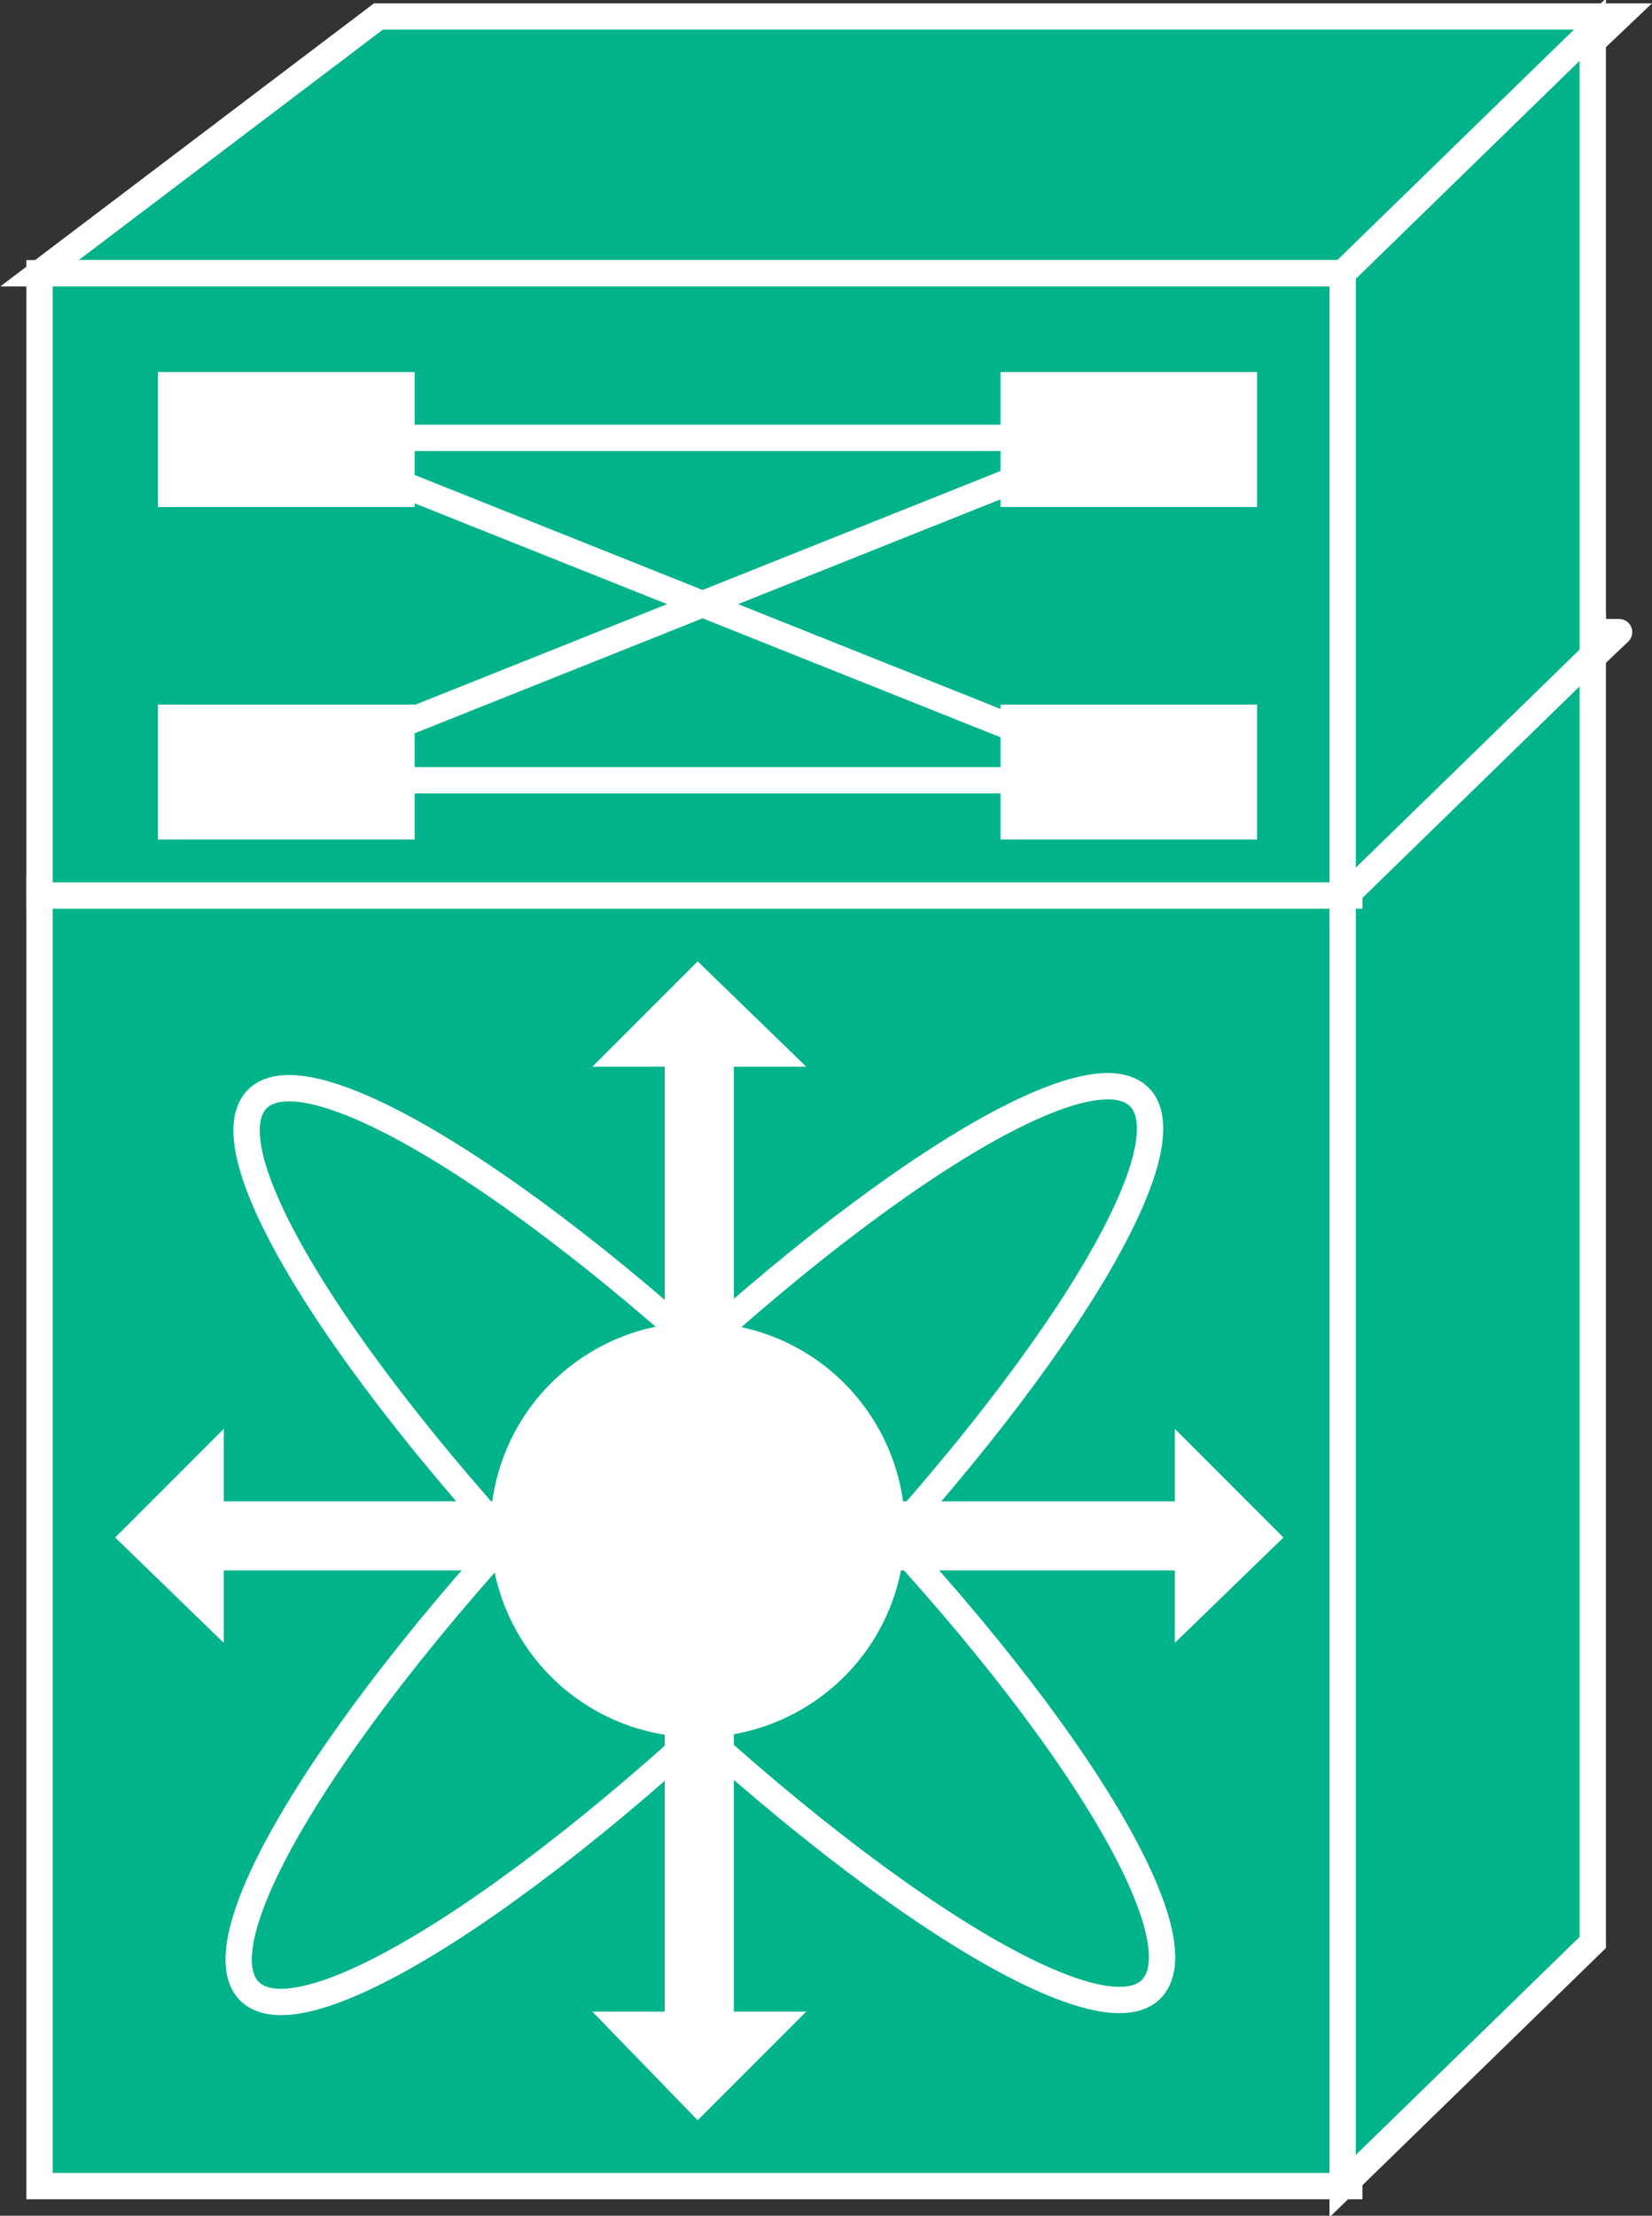 <?xml version="1.0" encoding="utf-8"?>
<!-- Generator: Adobe Illustrator 20.1.0, SVG Export Plug-In . SVG Version: 6.00 Build 0)  -->
<svg version="1.1" id="Layer_1" xmlns="http://www.w3.org/2000/svg" xmlns:xlink="http://www.w3.org/1999/xlink" x="0px" y="0px"
	 viewBox="0 0 50.2 67.3" style="enable-background:new 0 0 50.2 67.3;" xml:space="preserve">
<rect x="0" y="0" width="50.2" height="67.3" fill="#333333" stroke="none"/>
<style type="text/css">
	.st0{stroke:#FFFFFF;stroke-width:0.8;stroke-linecap:round;stroke-linejoin:round;}
	.st1{fill:#00B38A;stroke:#FFFFFF;stroke-width:0.8;}
	.st2{fill:#FFFFFF;}
	.st3{fill:none;stroke:#FFFFFF;stroke-width:0.8;}
	.st4{fill:#FFFFFF;}
	.st5{stroke:#FFFFFF;stroke-width:0.8;}
</style>
<g>
	<g>
		<polygon class="st0" points="49.2,19.2 41,27 1.2,27 11.5,19.2 		"/>
		<g>
			<rect x="1.2" y="27" class="st1" width="39.8" height="39.4"/>
		</g>
		<g>
			<polygon class="st1" points="48.4,59 48.4,19.6 40.8,27 40.8,66.4 			"/>
		</g>
		<g>
			<polygon class="st2" points="15.3,45.6 6.8,45.6 6.8,43.4 3.5,46.7 6.8,49.9 6.8,47.7 15.3,47.7 			"/>
			<polygon class="st2" points="20.2,52.6 20.2,61.1 18,61.1 21.2,64.4 24.5,61.1 22.3,61.1 22.3,52.6 			"/>
			<polygon class="st2" points="20.2,41 20.2,32.4 18,32.4 21.2,29.2 24.5,32.4 22.3,32.4 22.3,41 			"/>
			<polygon class="st2" points="27.1,47.7 35.7,47.7 35.7,49.9 39,46.7 35.7,43.4 35.7,45.6 27.1,45.6 			"/>
			<path class="st3" d="M35,60.4c-1.6,1.7-9-3-16.5-10.4C11,42.5,6.2,35.1,7.8,33.4c1.6-1.7,9,3,16.5,10.4
				C31.9,51.3,36.6,58.7,35,60.4z"/>
			<path class="st3" d="M34.6,33.3c1.7,1.6-3,9-10.4,16.5C16.7,57.3,9.3,62.1,7.6,60.5c-1.7-1.6,3-9,10.4-16.5
				C25.5,36.5,32.9,31.7,34.6,33.3z"/>
		</g>
		<ellipse transform="matrix(0.819 -0.574 0.574 0.819 -22.855 20.555)" class="st4" cx="21.2" cy="46.5" rx="6.3" ry="6.3"/>
	</g>
	<polygon class="st1" points="49.2,0.5 41,8.3 1.2,8.3 11.5,0.5 	"/>
	<g>
		<rect x="1.2" y="8.3" class="st1" width="39.8" height="18.9"/>
	</g>
	<g>
		<polygon class="st1" points="48.4,19.9 48.4,0.9 40.8,8.3 40.8,27.3 		"/>
	</g>
	<rect x="4.8" y="11.3" class="st2" width="7.8" height="4.1"/>
	<rect x="30.4" y="11.3" class="st2" width="7.8" height="4.1"/>
	<rect x="4.8" y="21.4" class="st2" width="7.8" height="4.1"/>
	<rect x="30.4" y="21.4" class="st2" width="7.8" height="4.1"/>
	<line class="st5" x1="10.1" y1="13.3" x2="34" y2="13.3"/>
	<line class="st5" x1="10.1" y1="23.7" x2="34" y2="23.7"/>
	<line class="st5" x1="8.7" y1="23.4" x2="34" y2="13.3"/>
	<line class="st5" x1="8.7" y1="13.3" x2="34" y2="23.4"/>
</g>
</svg>

